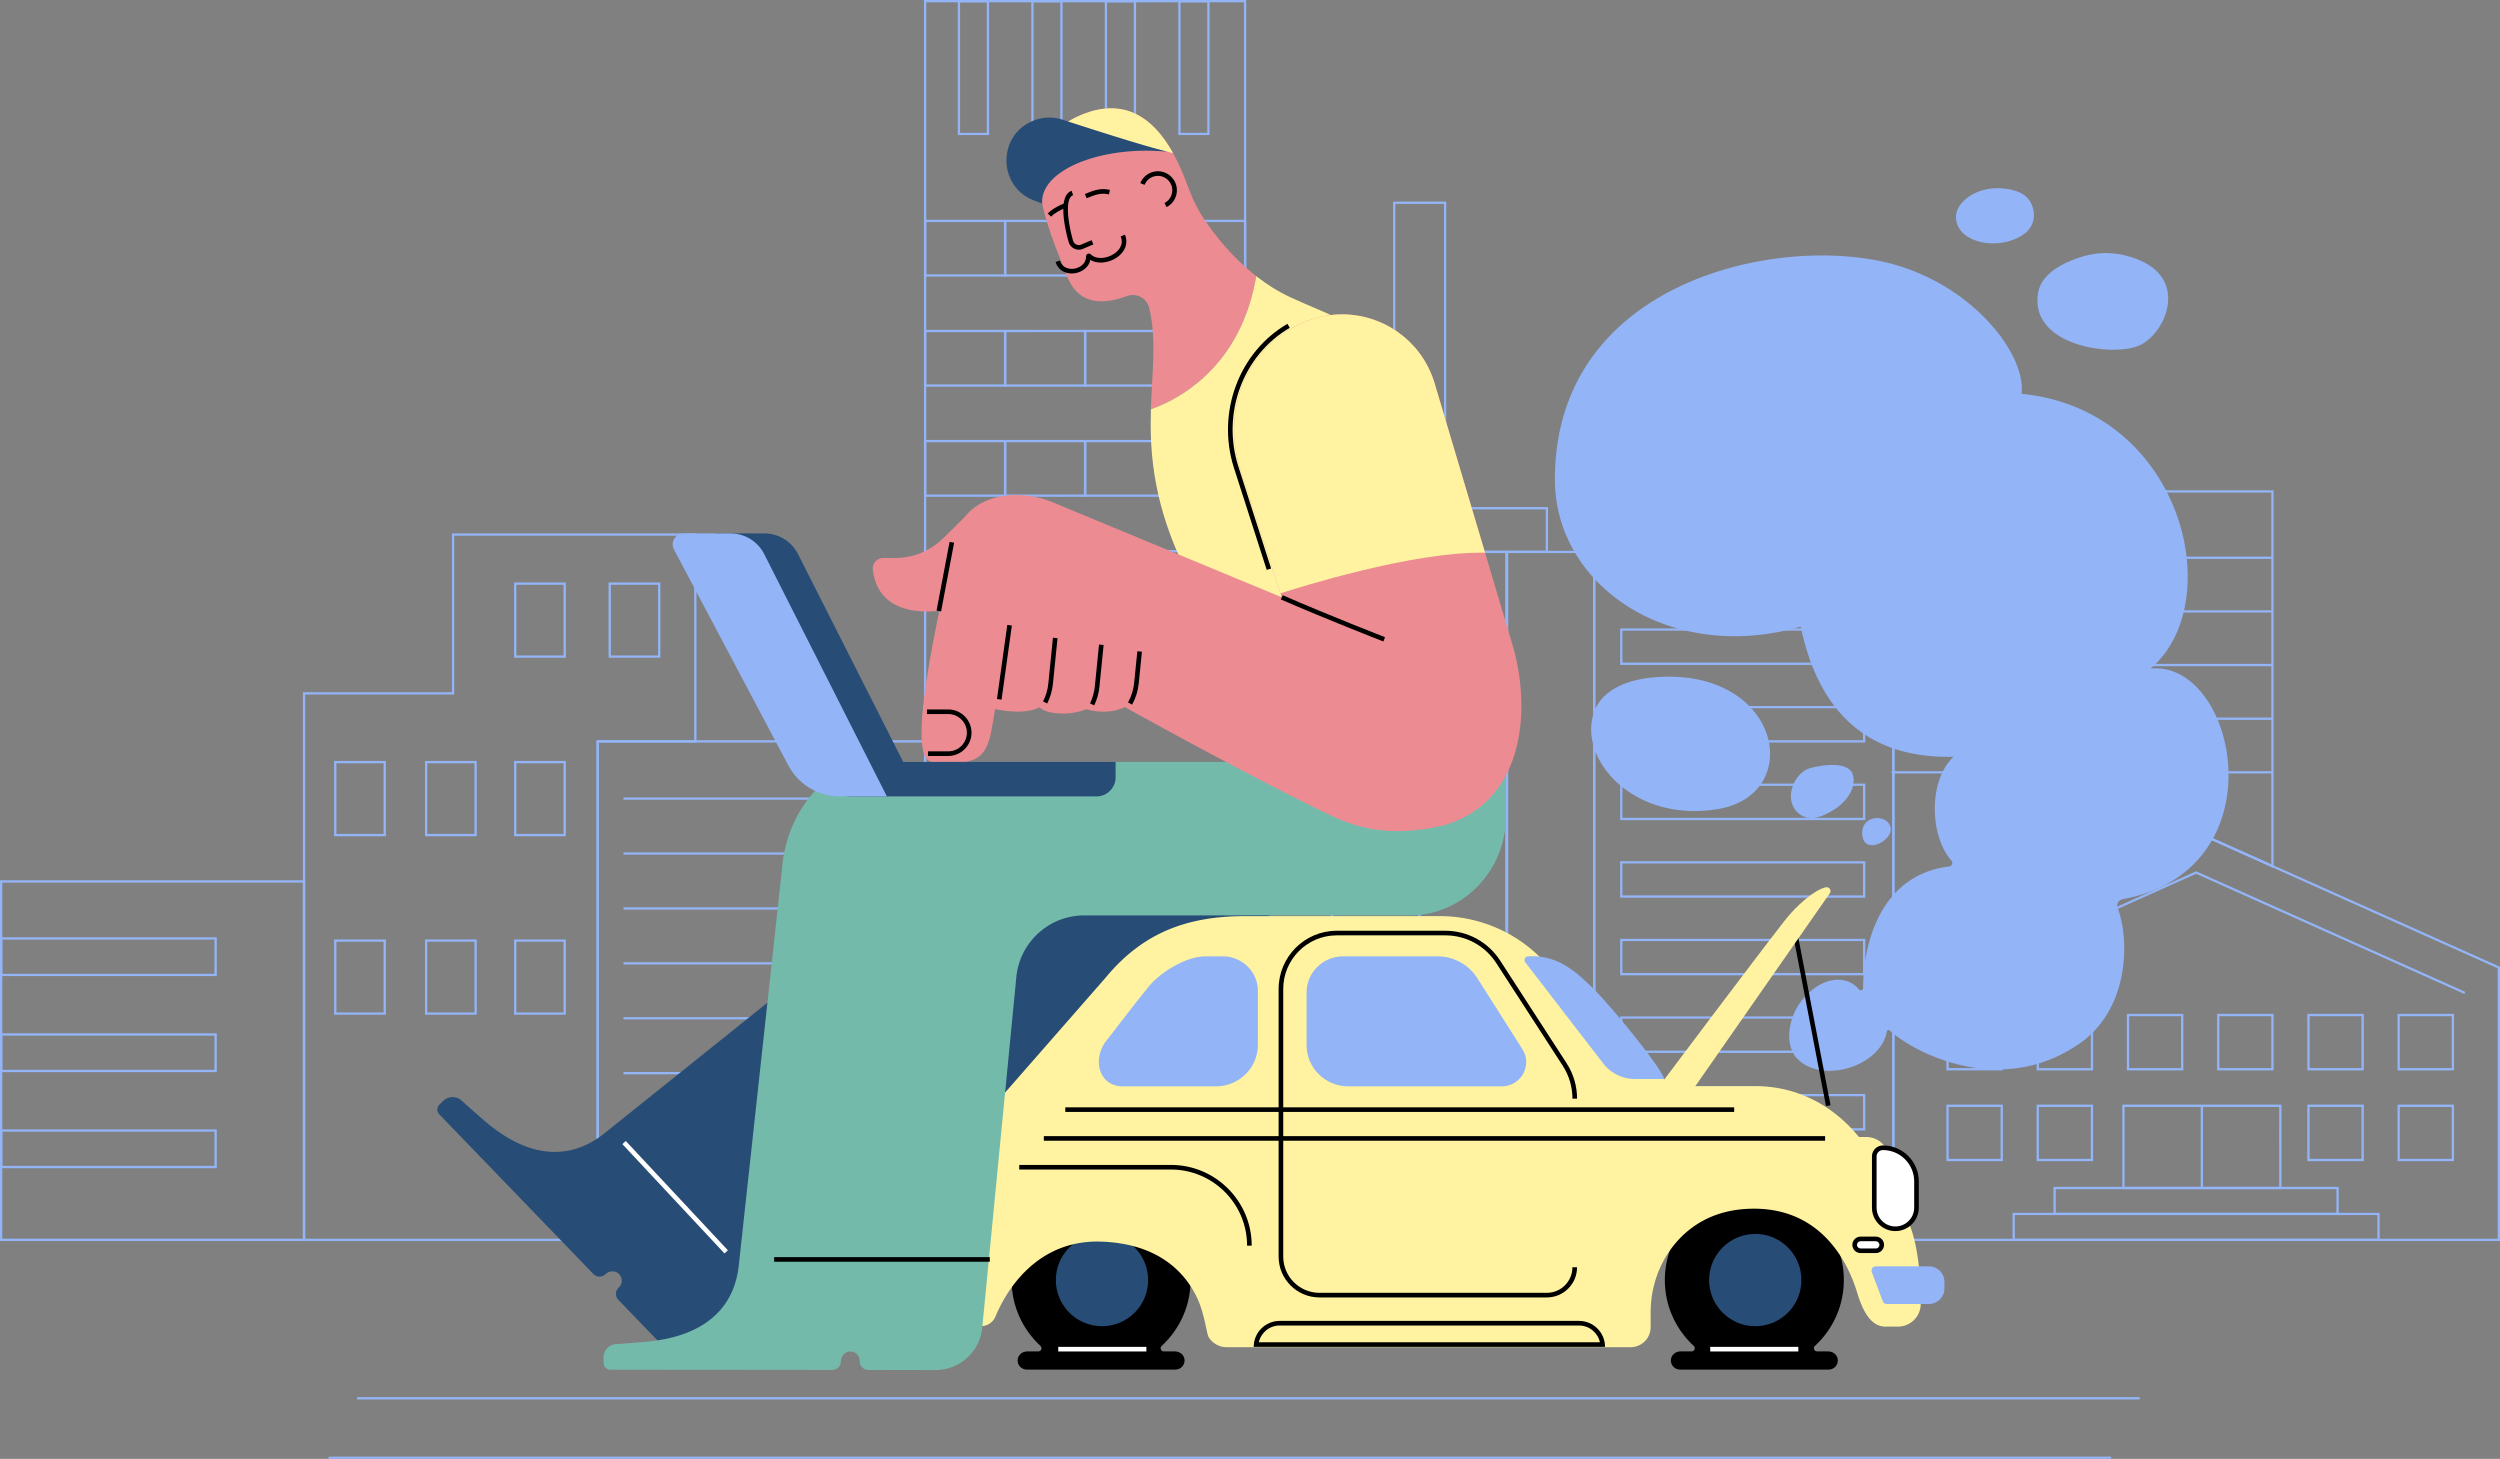 <svg xmlns="http://www.w3.org/2000/svg" style="enable-background:new 0 0 1920 1080" xml:space="preserve" viewBox="399.17 234.86 1083.04 632.01">
  <rect x="399.17" y="234.86" width="1083.04" height="632.01" fill="#808080" stroke="none"/>
  <style>
    .st0{fill:#93b4f6}.st1{fill:#ec8c92}.st2{fill:#274d76}.st3{fill:#fff3a1}.st4{fill:#fff}
  </style>
  <g id="BG">
    <path class="st0" d="M1219.9 772.49h-130.6V403.48l.57.08 130.03 18.02v350.91zm-129.6-1h128.6V422.45l-128.6-17.82v366.86z"/>
    <path class="st0" d="M1207.25 455.68h-106.21v-15.83h106.21v15.83zm-105.21-1h104.21v-13.83h-104.21v13.83zm105.21 34.61h-106.21v-15.83h106.21v15.83zm-105.21-1h104.21v-13.83h-104.21v13.83zm105.21 34.62h-106.21v-15.83h106.21v15.83zm-105.21-1h104.21v-13.83h-104.21v13.83zm105.21 34.62h-106.21V540.7h106.21v15.83zm-105.21-1h104.21V541.7h-104.21v13.83zm105.21 34.62h-106.21v-15.83h106.21v15.83zm-105.21-1h104.21v-13.83h-104.21v13.83zm105.21 34.62h-106.21v-15.83h106.21v15.83zm-105.21-1h104.21v-13.83h-104.21v13.83zm105.21 34.61h-106.21v-15.83h106.21v15.83zm-105.21-1h104.21v-13.83h-104.21v13.83zM1207.25 691h-106.21v-15.83h106.21V691zm-105.21-1h104.21v-13.83h-104.21V690zm105.21 34.62h-106.21v-15.83h106.21v15.83zm-105.21-1h104.21v-13.83h-104.21v13.83zm-11.74 48.87h-38.73V473.47h38.73v299.02zm-37.73-1h36.73V474.47h-36.73v297.02z"/>
    <path class="st0" d="M1052.27 772.49h-38.73V473.47h38.73v299.02zm-37.73-1h36.73V474.47h-36.73v297.02z"/>
    <path class="st0" d="M1014.46 772.49h-38.73V473.47h38.73v299.02zm-37.73-1h36.73V474.47h-36.73v297.02z"/>
    <path class="st0" d="M976.65 772.49h-38.73V473.47h38.73v299.02zm-37.73-1h36.73V474.47h-36.73v297.02z"/>
    <path class="st0" d="M1069.82 474.43h-109.7v-19.9h109.69v19.9zm-108.7-1h107.69v-17.9H961.12v17.9z"/>
    <path class="st0" d="M1025.71 455.52h-23.05V322.2h23.05v133.32zm-22.05-1h21.05V323.2h-21.05v131.32zm-64.59 317.64H799.44v-537.3h139.62v537.3zm-138.63-1h137.62v-535.3H800.44v535.3z"/>
    <path class="st0" d="M939.07 354.7h-35.66v-24.63h35.66v24.63zm-34.66-1h33.66v-22.63h-33.66v22.63z"/>
    <path class="st0" d="M904.41 354.7h-35.66v-24.63h35.66v24.63zm-34.65-1h33.66v-22.63h-33.66v22.63z"/>
    <path class="st0" d="M869.76 354.7H834.1v-24.63h35.66v24.63zm-34.66-1h33.66v-22.63H835.1v22.63z"/>
    <path class="st0" d="M835.1 354.7h-35.66v-24.63h35.66v24.63zm-34.66-1h33.66v-22.63h-33.66v22.63zm138.63 48.69h-35.66v-24.63h35.66v24.63zm-34.66-1h33.66v-22.63h-33.66v22.63z"/>
    <path class="st0" d="M904.41 402.39h-35.66v-24.63h35.66v24.63zm-34.65-1h33.66v-22.63h-33.66v22.63z"/>
    <path class="st0" d="M869.76 402.39H834.1v-24.63h35.66v24.63zm-34.66-1h33.66v-22.63H835.1v22.63z"/>
    <path class="st0" d="M835.1 402.39h-35.66v-24.63h35.66v24.63zm-34.66-1h33.66v-22.63h-33.66v22.63zm138.63 48.69h-35.66v-24.63h35.66v24.63zm-34.66-1h33.66v-22.63h-33.66v22.63z"/>
    <path class="st0" d="M904.41 450.08h-35.66v-24.63h35.66v24.63zm-34.65-1h33.66v-22.63h-33.66v22.63z"/>
    <path class="st0" d="M869.76 450.08H834.1v-24.63h35.66v24.63zm-34.66-1h33.66v-22.63H835.1v22.63z"/>
    <path class="st0" d="M835.1 450.08h-35.66v-24.63h35.66v24.63zm-34.66-1h33.66v-22.63h-33.66v22.63zm138.63 48.69h-35.66v-24.63h35.66v24.63zm-34.66-1h33.66v-22.63h-33.66v22.63z"/>
    <path class="st0" d="M904.41 497.77h-35.66v-24.63h35.66v24.63zm-34.65-1h33.66v-22.63h-33.66v22.63z"/>
    <path class="st0" d="M869.76 497.77H834.1v-24.63h35.66v24.63zm-34.66-1h33.66v-22.63H835.1v22.63z"/>
    <path class="st0" d="M835.1 497.77h-35.66v-24.63h35.66v24.63zm-34.66-1h33.66v-22.63h-33.66v22.63zm138.63 96.38h-35.66v-24.63h35.66v24.63zm-34.66-1h33.66v-22.63h-33.66v22.63z"/>
    <path class="st0" d="M904.41 593.15h-35.66v-24.63h35.66v24.63zm-34.65-1h33.66v-22.63h-33.66v22.63z"/>
    <path class="st0" d="M869.76 593.15H834.1v-24.63h35.66v24.63zm-34.66-1h33.66v-22.63H835.1v22.63z"/>
    <path class="st0" d="M835.1 593.15h-35.66v-24.63h35.66v24.63zm-34.66-1h33.66v-22.63h-33.66v22.63zm138.63 48.69h-35.66v-24.63h35.66v24.63zm-34.66-1h33.66v-22.63h-33.66v22.63z"/>
    <path class="st0" d="M904.41 640.84h-35.66v-24.63h35.66v24.63zm-34.65-1h33.66v-22.63h-33.66v22.63z"/>
    <path class="st0" d="M869.76 640.84H834.1v-24.63h35.66v24.63zm-34.66-1h33.66v-22.63H835.1v22.63z"/>
    <path class="st0" d="M835.1 640.84h-35.66v-24.63h35.66v24.63zm-34.66-1h33.66v-22.63h-33.66v22.63zm122.74-346.46h-13.56v-58.52h13.56v58.52zm-12.56-1h11.56v-56.52h-11.56v56.52zm-19.28 1h-13.57v-58.52h13.57v58.52zm-12.57-1h11.57v-56.52h-11.57v56.52zm-19.27 1h-13.56v-58.52h13.56v58.52zm-12.57-1h11.56v-56.52h-11.56v56.52zm-19.28 1h-13.56v-58.52h13.56v58.52zm-12.56-1h11.56v-56.52h-11.56v56.52zm667.11 480.11h-263.28V653.7l.3-.13 131.35-58.83.2.09 131.44 58.87v118.79zm-262.28-1h261.28V654.34l-130.64-58.52-130.64 58.52v117.15z"/>
    <path class="st0" d="m1466.78 665.46-116.22-52.06-112.99 50.61-.41-.91 113.4-50.79.2.09 116.43 52.15zm-54.43 95.8h-123.59v-12.23h123.59v12.23zm-122.59-1h121.59v-10.23h-121.59v10.23z"/>
    <path class="st0" d="M1430.08 772.49h-159.04v-12.23h159.04v12.23zm-158.04-1h157.04v-10.23h-157.04v10.23zm190.26-33.61h-24.48V713.4h24.48v24.48zm-23.49-1h22.48V714.4h-22.48v22.48zm-15.6 1h-24.48V713.4h24.48v24.48zm-23.48-1h22.48V714.4h-22.48v22.48zm-93.79 1h-24.48V713.4h24.48v24.48zm-23.48-1h22.48V714.4h-22.48v22.48zm-15.61 1h-24.48V713.4h24.48v24.48zm-23.48-1h22.48V714.4h-22.48v22.48zm218.93-38.31h-24.48v-24.48h24.48v24.48zm-23.49-1h22.48v-22.48h-22.48v22.48zm-15.6 1h-24.48v-24.48h24.48v24.48zm-23.48-1h22.48v-22.48h-22.48v22.48zm-15.61 1h-24.48v-24.48h24.48v24.48zm-23.48-1h22.48v-22.48h-22.48v22.48zm-15.61 1h-24.48v-24.48h24.48v24.48zm-23.48-1h22.48v-22.48h-22.48v22.48zm-15.61 1h-24.48v-24.48h24.48v24.48zm-23.48-1h22.48v-22.48h-22.48v22.48zm-15.61 1h-24.48v-24.48h24.48v24.48zm-23.48-1h22.48v-22.48h-22.48v22.48zm144.17 52.45h-68.97V713.4h68.97v36.62zm-67.97-1h66.97V714.4h-66.97v34.62z"/>
    <path class="st0" d="M1352.55 713.9h1v35.62h-1zm-552.11 58.59H657.61V555.53h142.83v216.96zm-141.83-1h140.83V556.53H658.61v214.96z"/>
    <path class="st0" d="M669.28 580.33H787.5v1H669.28zm0 23.79H787.5v1H669.28zm0 23.79H787.5v1H669.28zm0 23.79H787.5v1H669.28zm0 23.79H787.5v1H669.28zm0 23.79H787.5v1H669.28zm0 23.78H787.5v1H669.28z"/>
    <path class="st0" d="M658.61 772.49H530.38V534.74h64.57v-68.79H700.9v90.59h-42.29v215.95zm-127.23-1h126.23V555.53h42.29v-88.59H595.95v68.79h-64.57v235.76z"/>
    <path class="st0" d="M644.3 519.81h-22.43V487.2h22.43v32.61zm-21.43-1h20.43V488.2h-20.43v30.61zm62.38 1h-22.43V487.2h22.43v32.61zm-21.43-1h20.43V488.2h-20.43v30.61zm-19.52 78.33h-22.43v-32.62h22.43v32.62zm-21.43-1h20.43v-30.62h-20.43v30.62zm21.43 78.33h-22.43v-32.62h22.43v32.62zm-21.43-1h20.43v-30.62h-20.43v30.62zm-17.16-76.33h-22.43v-32.62h22.43v32.62zm-21.43-1h20.43v-30.62h-20.43v30.62zm21.43 78.33h-22.43v-32.62h22.43v32.62zm-21.43-1h20.43v-30.62h-20.43v30.62zm-17.94-76.33h-22.43v-32.62h22.43v32.62zm-21.43-1h20.43v-30.62h-20.43v30.62zm21.43 78.33h-22.43v-32.62h22.43v32.62zm-21.43-1h20.43v-30.62h-20.43v30.62zm-13.53 99.02H399.17V616.21h132.21v156.28zm-131.21-1h130.21V617.21H400.17v154.28z"/>
    <path class="st0" d="M493.09 657.72h-93.92v-16.81h93.92v16.81zm-92.92-1h91.92v-14.81h-91.92v14.81zm92.92 42.61h-93.92v-16.81h93.92v16.81zm-92.92-1h91.92v-14.81h-91.92v14.81zm92.92 42.61h-93.92v-16.81h93.92v16.81zm-92.92-1h91.92v-14.81h-91.92v14.81zm818.75-85.15V447.26h165.2v163.6l-33.56-15.03-131.64 58.96zm1-206.53v204.99l130.64-58.52.2.09 32.36 14.49V448.26h-163.2z"/>
    <path class="st0" d="M1311.76 475.99h71.86v1h-71.86zm0 23.24h71.86v1h-71.86zm0 23.24h71.86v1h-71.86zm0 23.24h71.86v1h-71.86zm0 23.24h71.86v1h-71.86zm-93.08-92.96h47.67v1h-47.67zm0 23.24h47.67v1h-47.67zm0 23.24h47.67v1h-47.67zm0 23.24h47.67v1h-47.67zm0 23.24h47.67v1h-47.67zM553.84 840.12h772.27v1H553.84zm-12.36 25.75h772.27v1H541.48z"/>
  </g>
  <g id="mechanic">
    <path class="st1" d="M943.38 354.49c-10.44-8.15-18.04-17.92-22.55-24.64-2.66-3.97-4.8-8.26-6.48-12.73-4.68-12.52-16.49-45-46.67-32.53-31.66 13.08-14.26 49.24-6.36 69.65 4.38 11.33 13.51 13.52 25.98 8.9 4.13-1.53 8.7.81 9.73 5.09 3.27 13.66 1.22 27.58.73 43.97 20.2-7.32 40.25-25.29 45.62-57.71z"/>
    <path d="M908.23 820.32h-4.88c-1.25 0-1.85-1.53-.93-2.38 8.04-7.39 12.94-18.13 12.51-30-.74-20.11-17.1-36.51-37.21-37.29-22.12-.86-40.32 16.82-40.32 38.75 0 11.29 4.83 21.45 12.53 28.54.92.85.33 2.38-.92 2.38h-4.88c-2.05 0-3.89 1.49-4.09 3.53-.24 2.34 1.61 4.33 3.91 4.33h64.47c2.29 0 4.14-1.99 3.91-4.33-.21-2.04-2.05-3.53-4.1-3.53z"/>
    <circle class="st2" cx="876.57" cy="789.4" r="19.99"/>
    <path d="M1191.23 820.32h-4.88c-1.25 0-1.85-1.53-.93-2.38 8.04-7.39 12.94-18.13 12.51-30-.74-20.11-17.1-36.51-37.21-37.29-22.12-.86-40.32 16.82-40.32 38.75 0 11.29 4.83 21.45 12.53 28.54.92.85.33 2.38-.92 2.38h-4.88c-2.05 0-3.89 1.49-4.09 3.53-.24 2.34 1.61 4.33 3.91 4.33h64.47c2.29 0 4.14-1.99 3.91-4.33-.21-2.04-2.05-3.53-4.1-3.53z"/>
    <path class="st3" d="M1010.21 397.12c-14.22-19.56-34.71-25.42-52.09-33.5-5.41-2.52-10.33-5.68-14.74-9.13-5.37 32.42-25.43 50.39-45.62 57.7-.52 17.6.76 38.04 12.36 64.03l4.55 10.98 50.35 50.04 71.09-7.6c0 .01-9.71-110.25-25.9-132.52z"/>
    <circle class="st2" cx="1159.58" cy="789.4" r="19.99"/>
    <path class="st2" d="m834.51 586.78-173.92 139.4c-15.4 11.95-32.78 9.67-49.99-4.48-2.87-2.36-11.17-9.78-11.17-9.78a5.837 5.837 0 0 0-8.24-.14l-1.62 1.57a3.021 3.021 0 0 0-.07 4.28l66.72 69.14a3.715 3.715 0 0 0 5.26.09c1.53-1.48 3.98-1.68 5.6-.3a4.08 4.08 0 0 1 .2 6.04l-.14.13c-1.47 1.43-1.52 3.78-.09 5.25l20.18 20.94c7.29 7.55 19.12 8.33 27.33 1.8l269.35-217.38-16.02-16.57H834.51z"/>
    <path class="st3" d="M1225.69 763.94h-8.15v-26.67c0-5.41-4.43-9.85-9.85-9.85h-3.21c-10.98-13.43-26.42-22.04-45.02-22.04h-32.1c-2.57 0-5.05-.98-6.92-2.74l-55.18-54.14a61.823 61.823 0 0 0-42.31-16.76h-84.38c-25.13 0-44.3 7.2-60.33 26.55l-60.91 69.62v81.46h6.89c2.71 0 5.14-1.64 6.19-4.15 6.28-15.02 20.51-33.32 45.78-32.47 25.68.86 36.87 14.23 41.69 24.57 3.1 6.65 4.04 15.35 4.85 16.71 1.59 2.66 4.5 4.45 7.82 4.45h175.04c4.78 0 8.66-3.88 8.66-8.66v-6.28c0-10.98 3.67-21.73 10.77-30.1 6.72-7.92 17.37-14.96 34.01-14.96 33.6 0 42.94 30.68 44.82 36.79 2.98 9.64 6.79 14.3 12.21 14.3h5.34c5.42 0 9.84-4.38 9.85-9.79.02-26.58-5.56-35.84-5.56-35.84z"/>
    <path d="M1069.3 796.93h-98.52c-9.76 0-17.69-7.94-17.69-17.69V663.27c0-13.89 11.3-25.2 25.19-25.2h47.02c9.63 0 18.51 4.83 23.75 12.91l28.78 44.45c2.98 4.6 4.55 9.92 4.55 15.4h-2c0-5.09-1.46-10.04-4.23-14.31l-28.78-44.45c-4.87-7.52-13.11-12-22.07-12h-47.02c-12.79 0-23.19 10.41-23.19 23.2v115.97c0 8.65 7.04 15.69 15.69 15.69h98.52c6.11 0 11.07-4.97 11.07-11.07h2c.01 7.21-5.86 13.07-13.07 13.07z"/>
    <path class="st0" d="M1049.71 705.49H983.3c-10 0-18.1-8-18.1-17.87v-22.81c0-8.64 7.1-15.65 15.85-15.65h40.83c7.02 0 13.55 3.57 17.28 9.44l19.56 30.8c4.45 7-.65 16.09-9.01 16.09zm-164.1 0h40.29c10.06 0 18.21-8.05 18.21-17.98v-23.36c0-8.28-6.8-14.99-15.18-14.99h-7.63c-8.14 0-19.06 6.64-24.26 12.81-4.67 5.54-17.85 22.83-17.85 22.83-7.24 8-4.44 20.69 6.42 20.69z"/>
    <path class="st4" d="M1211.8 776.72h-6.59c-1.42 0-2.57-1.16-2.57-2.57 0-1.42 1.16-2.57 2.57-2.57h6.59c1.42 0 2.57 1.16 2.57 2.57.01 1.42-1.15 2.57-2.57 2.57z"/>
    <path d="M1211.8 777.72h-6.59c-1.97 0-3.57-1.6-3.57-3.57s1.6-3.57 3.57-3.57h6.59c1.97 0 3.57 1.6 3.57 3.57s-1.6 3.57-3.57 3.57zm-6.59-5.14c-.87 0-1.57.71-1.57 1.57 0 .87.71 1.57 1.57 1.57h6.59c.87 0 1.57-.71 1.57-1.57 0-.87-.71-1.57-1.57-1.57h-6.59z"/>
    <path class="st4" d="M1220.28 767.19c-5.03 0-9.15-4.12-9.15-9.15v-22.21c0-2.06 1.68-3.74 3.74-3.74 8.01 0 14.56 6.55 14.56 14.56v11.38c0 5.04-4.11 9.16-9.15 9.16z"/>
    <path d="M1220.28 768.19c-5.6 0-10.15-4.55-10.15-10.15v-22.21c0-2.61 2.12-4.74 4.74-4.74 8.58 0 15.56 6.98 15.56 15.56v11.38c0 5.6-4.55 10.16-10.15 10.16zm-5.41-35.1c-1.51 0-2.74 1.23-2.74 2.74v22.21c0 4.5 3.66 8.15 8.15 8.15s8.15-3.66 8.15-8.15v-11.38c0-7.48-6.08-13.57-13.56-13.57zm-354.2-18.51h289.77v2H860.67zm-9.3 12.47h338.46v2H851.37zm90.06 47.45h-2c0-18.19-14.8-32.98-32.98-32.98h-65.73v-2h65.73c19.29 0 34.98 15.69 34.98 34.98z"/>
    <path class="st0" d="M1088.42 662.16c-6.42-6.15-14.46-13.76-27.2-13-1.33 0-2.09 1.53-1.27 2.59l33.7 43.74a17.46 17.46 0 0 0 13.85 6.81h12.2c2.89 0-21.48-30.75-31.28-40.14zm242.43-137.68c33.75-28.6 14.01-112.1-55.9-119.02 1.94-17.63-21.69-47.23-56.65-56.41-49.16-12.91-145.54 7.85-145.52 93.5.01 46.21 50 80.08 106.49 63.78 8.43 40.25 32.1 57.17 66.21 56.38-11.24 10.62-10.11 34.72-.95 44.94.84.94.3 2.43-.95 2.58-30.88 3.78-37.35 35.52-37.28 52.64 0 .97-1.21 1.37-1.82.61-4.27-5.24-12.42-5.94-20.07.1-11.01 8.67-12.77 23.71-6.61 29.95 11.1 11.24 36.15 2.99 38.72-11.64.12-.68.74-1.1 1.26-.63 10.78 9.87 48.51 29.36 82.49 5.53 20.73-14.54 21.84-43.48 16.29-58.72-.6-1.65.5-3.33 2.22-3.65 68.55-12.78 49.51-103.48 12.07-99.94zm-112.68 68.68c-1.62-6.01-13.26-5.27-12.2 3.62 1.05 8.88 13.71 1.95 12.2-3.62zm-26.61-6.29c8.51-4.45 12.13-11.73 10.09-16.92-1.54-3.91-8.65-4.71-17.8-2.46-5.69 1.4-8.68 7.66-8.84 11.9-.14 3.71 1.72 7.31 5.05 8.96 3.86 1.92 7.7.5 11.5-1.48zm-75.5-58.61c-14.31 1.16-22.33 6.72-25.39 12.96-9.8 20.02 14.33 50.33 52.47 44.19 38.53-6.2 27.59-61.59-27.08-57.15zm209.9-143.73c11.37-5.14 21.72-28.72-1.07-37.42-12.01-4.59-21.17-2.29-28.26.56-8.38 3.37-13.66 8.27-14.57 14.34-3.44 23.04 32.81 27.53 43.9 22.52zm-51.56-47.23c5.59-3.18 6.63-8.06 5.47-12.31-1.16-4.25-4.5-7.87-13.59-8.53-11.24-.82-19.44 6.1-19.74 11.84-.56 11.18 16.68 15.36 27.86 9z"/>
    <path transform="rotate(-10.872 1184.118 675.6)" d="M1182.86 636.43h2v78.09h-2z"/>
    <path d="M779.88 564.95c-23.64 0-40.1 22.63-41.92 46.21l-18.74 171.91c-2.11 19.38-15.83 30.29-37.97 32.83-3.69.42-14.8 1.23-14.8 1.23a5.82 5.82 0 0 0-5.82 5.82v2.26c0 1.67 1.35 3.03 3.02 3.03l96.09.09a3.72 3.72 0 0 0 3.72-3.72c0-2.13 1.56-4.03 3.68-4.24a4.086 4.086 0 0 1 4.48 4.06v.19c0 2.05 1.66 3.71 3.71 3.72l29.08.05c10.49.01 19.28-7.96 20.29-18.4l14.76-151.81c1.47-15.18 14.22-26.76 29.47-26.76h141.04c22.93 0 41.53-19.49 41.53-42.43v-24.05H779.88z" style="fill:#74baab"/>
    <path class="st2" d="m790.47 564.95-45.59-90.05a16.347 16.347 0 0 0-14.57-8.96h-20.29c-3.6 0-5.9 3.83-4.22 7l48.72 92s4.53 14.93 12.77 14.93h106.9c4.57 0 8.28-3.71 8.28-8.28v-6.65h-92z"/>
    <path class="st0" d="M783.39 579.88h-20.38a25.27 25.27 0 0 1-22.34-13.45l-49.51-93.48c-1.68-3.18.62-7 4.22-7h20.29c6.16 0 11.79 3.46 14.57 8.96l53.15 104.97z"/>
    <path d="M1083.23 809.09c4.42 0 8.13 3.11 9.05 7.26H944.51c.92-4.15 4.62-7.26 9.05-7.26h129.67m0-2H953.56c-6.22 0-11.26 5.04-11.26 11.26h152.2c-.01-6.22-5.05-11.26-11.27-11.26z"/>
    <path class="st1" d="m781.7 476.61 5.4-.02c7.72-.03 15.13-3.09 20.63-8.5l9.1-8.95c.36-.35.96-.05.89.45l-5.37 38.87s-32.13 8.32-35.06-16.81c-.3-2.67 1.73-5.02 4.41-5.04z"/>
    <path class="st1" d="m1053.82 512.24-33.36-112.01c-6.98-22.01-30.48-34.2-52.5-27.22-27.27 8.65-40.15 37.76-31.5 65.03l17.98 55.58-98.73-40.96c-17.22-7.36-39.33-2.76-42.79 15.65-2.45 13.04-23.75 96.47-9.86 96.54h14.59c9.67-1.66 10.35-9.07 12.61-22.76 3.96.66 12.42 2.4 19.35-.81 2.6 3 12.94 3.82 20.17.81 5.51 1.77 12.69 1.32 16.63-.93 35.21 19.51 70.04 37.84 89.8 47.24 16.82 8.01 32.67 7.76 48.82 3.9 35.35-10.58 37.81-51.62 28.79-80.06z"/>
    <path class="st3" d="m1042.52 474.32-22.06-74.09c-6.98-22.01-30.48-34.2-52.5-27.22-27.27 8.65-40.15 37.76-31.5 65.03l17.43 53.86c7.16-2.32 57.76-18.32 88.63-17.58z"/>
    <path class="st0" d="M1234.82 799.77h-18.3c-.77 0-1.45-.48-1.72-1.19l-4.74-12.65c-.45-1.2.44-2.48 1.72-2.48h23.04c3.71 0 6.71 3 6.71 6.71v2.9c0 3.71-3 6.71-6.71 6.71z"/>
    <path d="M998.47 512.76c-.24-.09-24.59-9.57-44.43-18.22l.8-1.83c19.8 8.64 44.11 18.1 44.35 18.19l-.72 1.86z"/>
    <path transform="rotate(-82.085 834.28 521.77)" d="M818.07 520.79h32.41v2h-32.41z"/>
    <path d="m852.83 539.63-1.78-.91c1.24-2.43 2-5.04 2.27-7.75l2-19.83 1.99.2-2 19.83c-.3 2.96-1.14 5.81-2.48 8.46zm20.36.81-1.8-.87c1.12-2.32 1.82-4.8 2.08-7.37l1.82-18.12 1.99.2-1.82 18.12c-.28 2.8-1.05 5.5-2.27 8.04zm16.42-.31-1.75-.97c1.45-2.62 2.34-5.46 2.64-8.44l1.38-13.73 1.99.2-1.38 13.73c-.32 3.25-1.29 6.35-2.88 9.21z"/>
    <path transform="rotate(-43.046 691.603 753.516)" class="st4" d="M690.64 721.14h2v64.81h-2z"/>
    <path d="M734.54 779.47h93.43v2h-93.43zm132.01-436.44c-.67 0-1.35-.15-1.97-.44a4.6 4.6 0 0 1-2.46-2.92c-.59-2-5.57-19.7 1.27-22.15l.67 1.88c-3.83 1.37-2.04 12.82-.02 19.71.21.74.71 1.34 1.4 1.66.68.32 1.47.33 2.16.03l4.47-1.9.78 1.84-4.46 1.89c-.59.27-1.21.4-1.84.4zm3.39-22.27-.78-1.84c3.96-1.67 6.85-2.69 10.85-1.79l-.44 1.95c-3.31-.75-5.58-.02-9.63 1.68z"/>
    <path d="m854.53 328.72-1.47-1.36c1.76-1.91 5.53-3.89 8.02-4.63l.57 1.92c-2.24.67-5.64 2.47-7.12 4.07zm50.04-4.14-.92-1.78a6.21 6.21 0 0 0 3.36-5.52c0-3.43-2.79-6.22-6.22-6.22-2.55 0-4.81 1.53-5.77 3.89l-1.85-.75a8.193 8.193 0 0 1 7.62-5.14c4.53 0 8.22 3.69 8.22 8.22a8.234 8.234 0 0 1-4.44 7.3z"/>
    <path class="st3" d="M907.36 301.2c-.48-.94-1.13-1.91-1.14-1.97-7.19-11.98-19.02-22.71-38.54-14.65-10.93 4.51-16.01 11.78-17.65 20.19-.59 3.02 3.43 4.66 5.18 2.13l.04-.06c3.12-4.5 23.27-10.53 31.96-9.73 8.05.75 17.14 3.37 20.15 4.09z"/>
    <path class="st2" d="M850.68 323.07c-1.09-14.46 25.48-25.3 54.3-22.47-11.68-2.93-34.41-10.28-45.5-13.89a18.497 18.497 0 0 0-12.64.43c-15.84 6.35-15.43 28.93.64 34.7.59.21 2.74 1.06 3.2 1.23z"/>
    <path d="M863.48 353.34c-2.93 0-5.95-1.46-7.04-5l1.91-.59c.97 3.17 3.96 3.87 6.23 3.5 2.5-.41 5.16-2.24 5.09-5.29-.01-.5.27-.95.73-1.15.44-.2.95-.1 1.29.23 2.54 2.47 7.18 1.79 10.21-.28 1.08-.74 4.47-3.47 2.77-7.46l1.84-.79c1.53 3.58.19 7.37-3.48 9.89-3.22 2.21-8.06 3.15-11.49 1.04-.66 3.32-3.73 5.3-6.63 5.78-.47.08-.94.12-1.43.12z"/>
    <path class="st4" d="M857.63 818.34h38.17v2h-38.17zm282.43 0h38.17v2h-38.17z"/>
    <path class="st3" d="M1190.12 619.24c-5 1.17-12.64 7.84-17.79 14.44-13.22 16.94-51.9 68.5-51.9 68.5-.71.93-.66 2.23.11 3.11l1.2 1.56c.58.76 1.48 1.2 2.44 1.2h7.59l58.15-83.41 1.96-2.79c.88-1.27-.26-2.95-1.76-2.61z"/>
    <path d="m947.93 481.75-14.23-44.3c-7.57-23.87 2.19-50.08 23.21-62.31l1.01 1.73c-20.22 11.77-29.6 36.99-22.31 59.98l14.23 44.3-1.91.6zm-137.97 80.61h-8.78v-2h8.78c4.46 0 8.08-3.62 8.08-8.08s-3.62-8.08-8.08-8.08h-9.22v-2h9.22c5.56 0 10.08 4.52 10.08 10.08 0 5.55-4.53 10.08-10.08 10.08z"/>
    <path transform="rotate(-79.251 808.73 484.666)" d="M793.57 483.64h30.29v2h-30.29z"/>
  </g>
</svg>